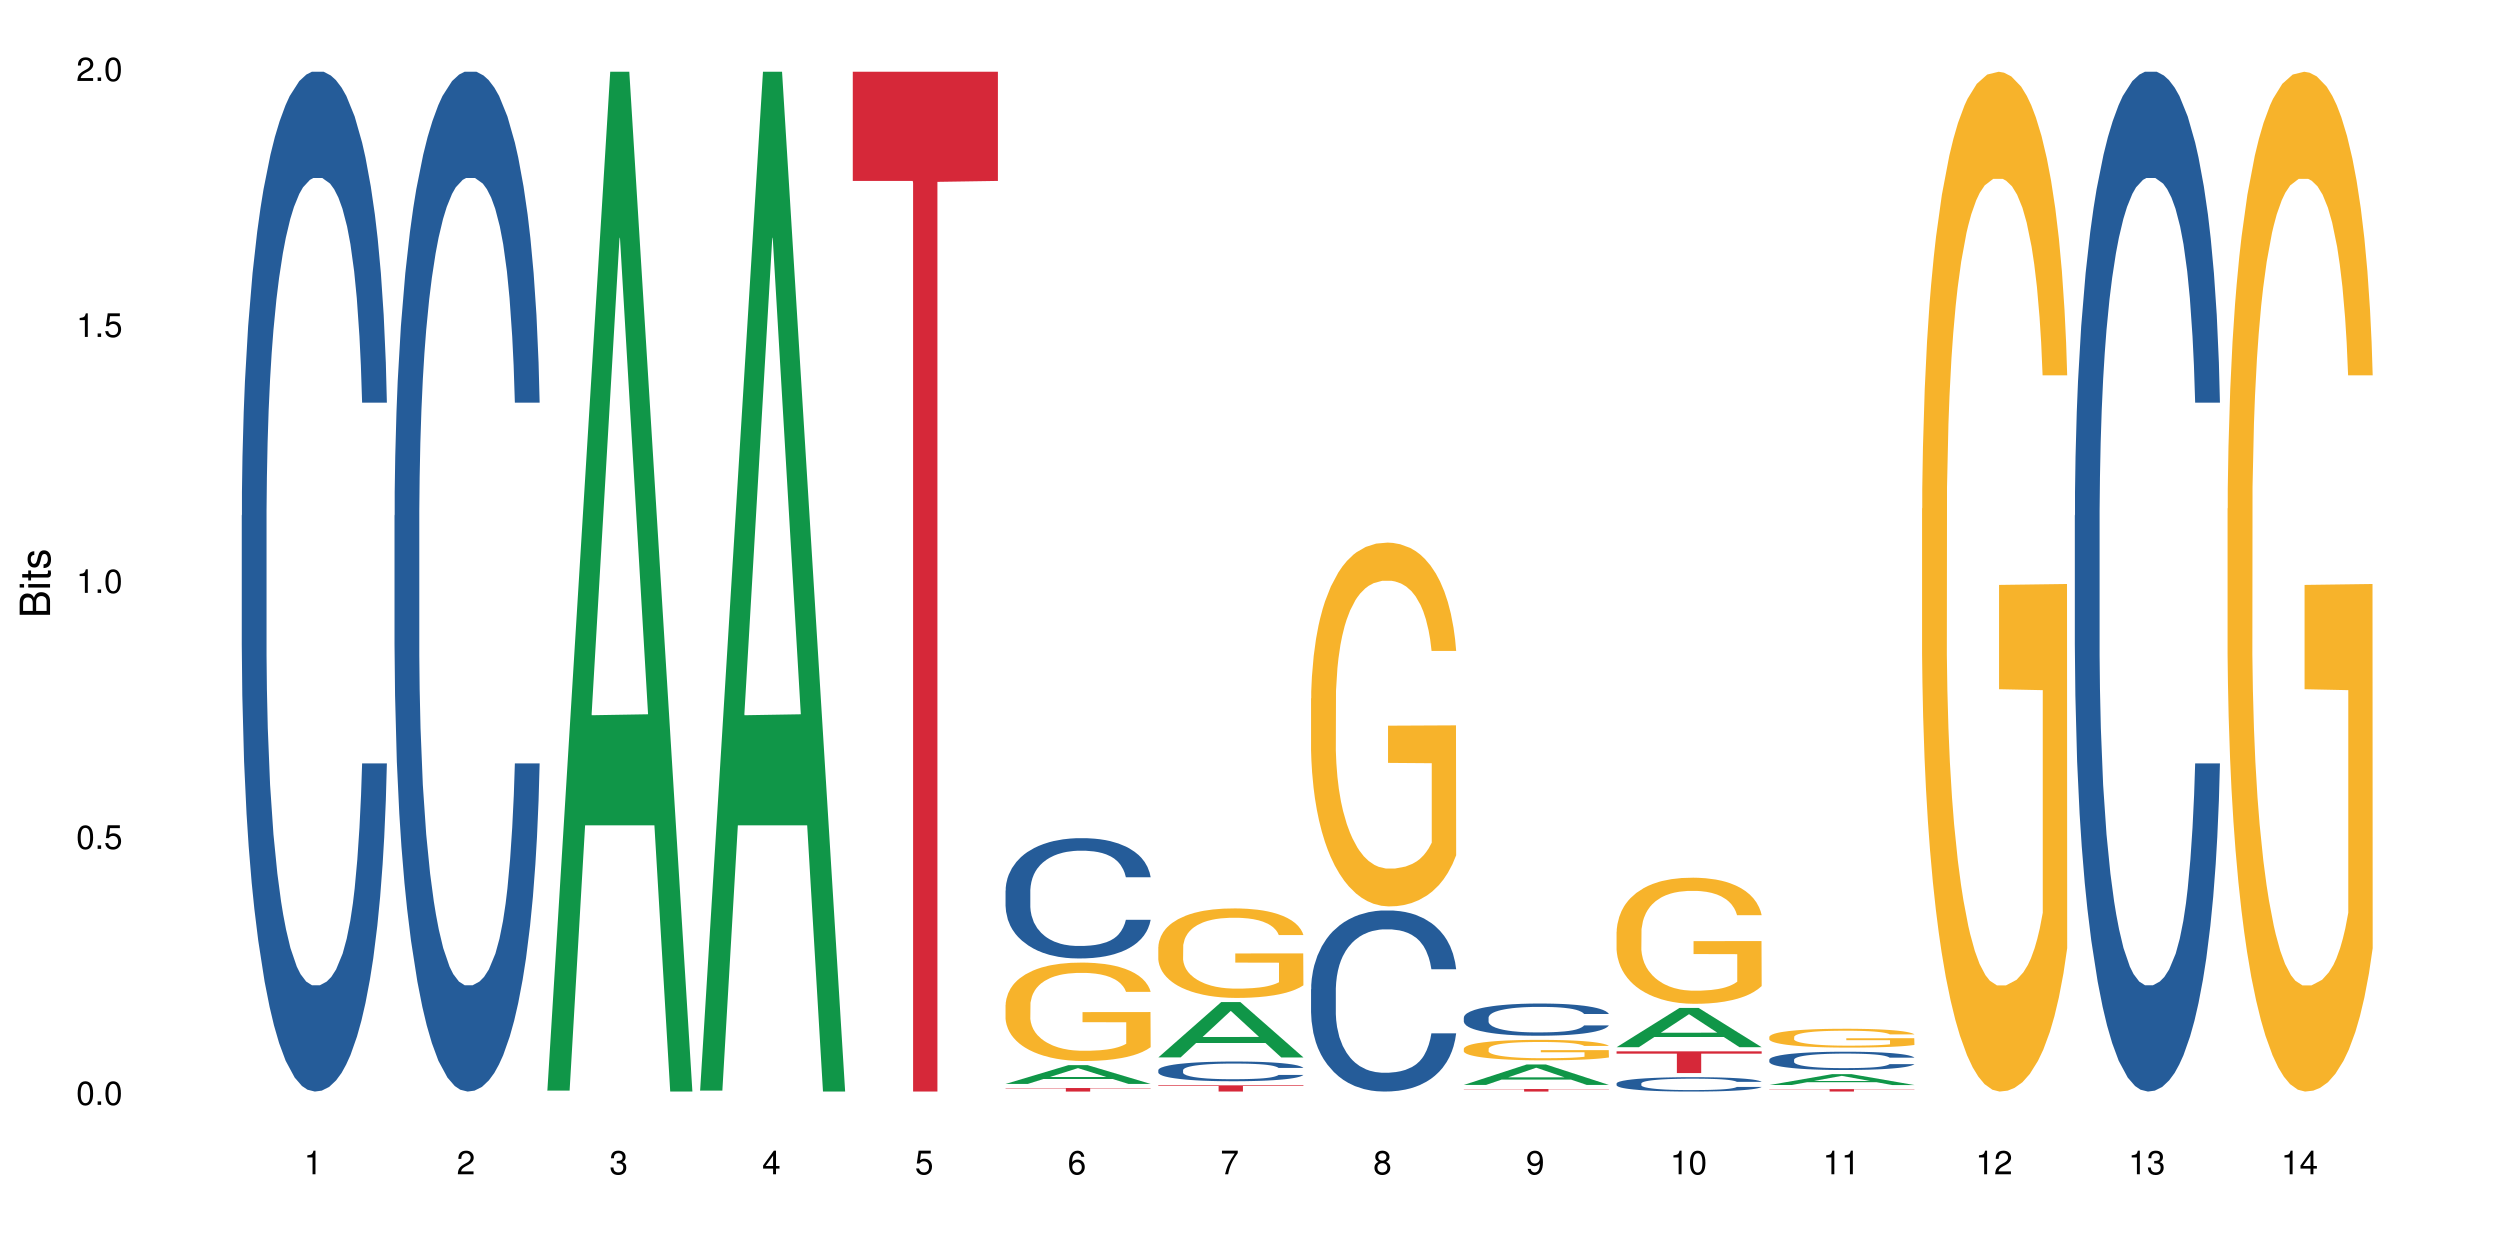 <?xml version="1.0" encoding="UTF-8"?>
<svg xmlns="http://www.w3.org/2000/svg" xmlns:xlink="http://www.w3.org/1999/xlink" width="720pt" height="360pt" viewBox="0 0 720 360" version="1.1">
<defs>
<g>
<symbol overflow="visible" id="glyph0-0">
<path style="stroke:none;" d=""/>
</symbol>
<symbol overflow="visible" id="glyph0-1">
<path style="stroke:none;" d="M 2.641 -6.797 C 2 -6.797 1.422 -6.531 1.078 -6.047 C 0.641 -5.453 0.406 -4.547 0.406 -3.297 C 0.406 -1 1.188 0.219 2.641 0.219 C 4.078 0.219 4.859 -1 4.859 -3.234 C 4.859 -4.562 4.656 -5.438 4.203 -6.047 C 3.844 -6.531 3.281 -6.797 2.641 -6.797 Z M 2.641 -6.047 C 3.547 -6.047 4 -5.125 4 -3.312 C 4 -1.375 3.562 -0.484 2.625 -0.484 C 1.734 -0.484 1.281 -1.422 1.281 -3.281 C 1.281 -5.141 1.734 -6.047 2.641 -6.047 Z M 2.641 -6.047 "/>
</symbol>
<symbol overflow="visible" id="glyph0-2">
<path style="stroke:none;" d="M 1.828 -1 L 0.828 -1 L 0.828 0 L 1.828 0 Z M 1.828 -1 "/>
</symbol>
<symbol overflow="visible" id="glyph0-3">
<path style="stroke:none;" d="M 4.562 -6.797 L 1.062 -6.797 L 0.547 -3.094 L 1.328 -3.094 C 1.719 -3.562 2.047 -3.734 2.578 -3.734 C 3.484 -3.734 4.062 -3.109 4.062 -2.094 C 4.062 -1.125 3.484 -0.531 2.578 -0.531 C 1.828 -0.531 1.375 -0.906 1.188 -1.672 L 0.328 -1.672 C 0.453 -1.109 0.547 -0.844 0.75 -0.594 C 1.125 -0.078 1.828 0.219 2.594 0.219 C 3.969 0.219 4.922 -0.781 4.922 -2.219 C 4.922 -3.562 4.031 -4.484 2.719 -4.484 C 2.25 -4.484 1.859 -4.359 1.469 -4.062 L 1.734 -5.969 L 4.562 -5.969 Z M 4.562 -6.797 "/>
</symbol>
<symbol overflow="visible" id="glyph0-4">
<path style="stroke:none;" d="M 2.484 -4.844 L 2.484 0 L 3.328 0 L 3.328 -6.797 L 2.766 -6.797 C 2.469 -5.75 2.281 -5.609 0.984 -5.453 L 0.984 -4.844 Z M 2.484 -4.844 "/>
</symbol>
<symbol overflow="visible" id="glyph0-5">
<path style="stroke:none;" d="M 4.859 -0.828 L 1.281 -0.828 C 1.359 -1.391 1.672 -1.75 2.5 -2.234 L 3.469 -2.75 C 4.406 -3.266 4.906 -3.969 4.906 -4.812 C 4.906 -5.375 4.672 -5.906 4.266 -6.266 C 3.859 -6.625 3.375 -6.797 2.719 -6.797 C 1.859 -6.797 1.219 -6.5 0.844 -5.922 C 0.609 -5.562 0.5 -5.125 0.484 -4.438 L 1.328 -4.438 C 1.359 -4.906 1.406 -5.188 1.531 -5.406 C 1.75 -5.812 2.188 -6.062 2.703 -6.062 C 3.469 -6.062 4.031 -5.516 4.031 -4.781 C 4.031 -4.25 3.719 -3.797 3.125 -3.438 L 2.234 -2.938 C 0.812 -2.141 0.406 -1.5 0.328 0 L 4.859 0 Z M 4.859 -0.828 "/>
</symbol>
<symbol overflow="visible" id="glyph0-6">
<path style="stroke:none;" d="M 2.125 -3.125 L 2.578 -3.125 C 3.516 -3.125 3.984 -2.703 3.984 -1.891 C 3.984 -1.031 3.469 -0.531 2.578 -0.531 C 1.656 -0.531 1.203 -0.984 1.156 -1.969 L 0.312 -1.969 C 0.344 -1.422 0.438 -1.078 0.609 -0.766 C 0.953 -0.109 1.625 0.219 2.547 0.219 C 3.953 0.219 4.859 -0.609 4.859 -1.906 C 4.859 -2.766 4.516 -3.25 3.703 -3.516 C 4.344 -3.766 4.656 -4.25 4.656 -4.938 C 4.656 -6.109 3.875 -6.797 2.578 -6.797 C 1.203 -6.797 0.484 -6.047 0.453 -4.609 L 1.297 -4.609 C 1.312 -5.016 1.344 -5.25 1.453 -5.453 C 1.641 -5.828 2.062 -6.062 2.594 -6.062 C 3.344 -6.062 3.797 -5.625 3.797 -4.906 C 3.797 -4.422 3.609 -4.141 3.25 -3.984 C 3.016 -3.891 2.719 -3.844 2.125 -3.844 Z M 2.125 -3.125 "/>
</symbol>
<symbol overflow="visible" id="glyph0-7">
<path style="stroke:none;" d="M 3.141 -1.625 L 3.141 0 L 3.984 0 L 3.984 -1.625 L 4.984 -1.625 L 4.984 -2.391 L 3.984 -2.391 L 3.984 -6.797 L 3.359 -6.797 L 0.266 -2.516 L 0.266 -1.625 Z M 3.141 -2.391 L 1 -2.391 L 3.141 -5.359 Z M 3.141 -2.391 "/>
</symbol>
<symbol overflow="visible" id="glyph0-8">
<path style="stroke:none;" d="M 4.781 -5.031 C 4.609 -6.141 3.891 -6.797 2.844 -6.797 C 2.094 -6.797 1.422 -6.438 1.031 -5.828 C 0.609 -5.172 0.406 -4.344 0.406 -3.094 C 0.406 -1.953 0.578 -1.234 0.984 -0.625 C 1.359 -0.078 1.953 0.219 2.703 0.219 C 3.984 0.219 4.922 -0.734 4.922 -2.078 C 4.922 -3.344 4.062 -4.234 2.844 -4.234 C 2.172 -4.234 1.641 -3.969 1.281 -3.469 C 1.281 -5.125 1.828 -6.047 2.797 -6.047 C 3.391 -6.047 3.797 -5.672 3.938 -5.031 Z M 2.734 -3.484 C 3.547 -3.484 4.062 -2.922 4.062 -2 C 4.062 -1.156 3.484 -0.531 2.703 -0.531 C 1.922 -0.531 1.328 -1.188 1.328 -2.047 C 1.328 -2.891 1.906 -3.484 2.734 -3.484 Z M 2.734 -3.484 "/>
</symbol>
<symbol overflow="visible" id="glyph0-9">
<path style="stroke:none;" d="M 4.984 -6.797 L 0.438 -6.797 L 0.438 -5.969 L 4.109 -5.969 C 2.5 -3.656 1.828 -2.234 1.328 0 L 2.219 0 C 2.594 -2.172 3.453 -4.047 4.984 -6.094 Z M 4.984 -6.797 "/>
</symbol>
<symbol overflow="visible" id="glyph0-10">
<path style="stroke:none;" d="M 3.75 -3.578 C 4.453 -4 4.688 -4.344 4.688 -4.984 C 4.688 -6.047 3.844 -6.797 2.641 -6.797 C 1.438 -6.797 0.594 -6.047 0.594 -4.984 C 0.594 -4.359 0.828 -4.016 1.516 -3.578 C 0.734 -3.203 0.359 -2.641 0.359 -1.891 C 0.359 -0.641 1.297 0.219 2.641 0.219 C 3.984 0.219 4.922 -0.641 4.922 -1.875 C 4.922 -2.641 4.531 -3.203 3.75 -3.578 Z M 2.641 -6.047 C 3.359 -6.047 3.812 -5.625 3.812 -4.969 C 3.812 -4.344 3.344 -3.922 2.641 -3.922 C 1.922 -3.922 1.453 -4.344 1.453 -4.984 C 1.453 -5.625 1.922 -6.047 2.641 -6.047 Z M 2.641 -3.203 C 3.484 -3.203 4.062 -2.672 4.062 -1.875 C 4.062 -1.062 3.484 -0.531 2.625 -0.531 C 1.797 -0.531 1.219 -1.078 1.219 -1.875 C 1.219 -2.672 1.797 -3.203 2.641 -3.203 Z M 2.641 -3.203 "/>
</symbol>
<symbol overflow="visible" id="glyph0-11">
<path style="stroke:none;" d="M 0.516 -1.547 C 0.672 -0.438 1.406 0.219 2.438 0.219 C 3.188 0.219 3.859 -0.141 4.266 -0.75 C 4.688 -1.406 4.891 -2.25 4.891 -3.484 C 4.891 -4.625 4.703 -5.359 4.312 -5.953 C 3.938 -6.5 3.344 -6.797 2.594 -6.797 C 1.297 -6.797 0.359 -5.844 0.359 -4.516 C 0.359 -3.25 1.234 -2.344 2.453 -2.344 C 3.094 -2.344 3.562 -2.578 4.016 -3.109 C 4 -1.453 3.469 -0.531 2.5 -0.531 C 1.906 -0.531 1.484 -0.906 1.359 -1.547 Z M 2.578 -6.062 C 3.375 -6.062 3.969 -5.406 3.969 -4.531 C 3.969 -3.688 3.375 -3.094 2.547 -3.094 C 1.734 -3.094 1.234 -3.672 1.234 -4.578 C 1.234 -5.438 1.797 -6.062 2.578 -6.062 Z M 2.578 -6.062 "/>
</symbol>
<symbol overflow="visible" id="glyph1-0">
<path style="stroke:none;" d=""/>
</symbol>
<symbol overflow="visible" id="glyph1-1">
<path style="stroke:none;" d="M 0 -0.953 L 0 -4.891 C 0 -5.719 -0.234 -6.344 -0.734 -6.797 C -1.188 -7.234 -1.812 -7.469 -2.5 -7.469 C -3.547 -7.469 -4.188 -7 -4.625 -5.875 C -4.984 -6.672 -5.641 -7.094 -6.531 -7.094 C -7.156 -7.094 -7.734 -6.859 -8.141 -6.391 C -8.562 -5.938 -8.75 -5.344 -8.75 -4.5 L -8.75 -0.953 Z M -4.984 -2.062 L -7.766 -2.062 L -7.766 -4.219 C -7.766 -4.844 -7.688 -5.203 -7.453 -5.5 C -7.219 -5.812 -6.859 -5.969 -6.375 -5.969 C -5.906 -5.969 -5.531 -5.812 -5.297 -5.5 C -5.062 -5.203 -4.984 -4.844 -4.984 -4.219 Z M -0.984 -2.062 L -4 -2.062 L -4 -4.781 C -4 -5.328 -3.859 -5.688 -3.578 -5.953 C -3.297 -6.219 -2.922 -6.359 -2.484 -6.359 C -2.062 -6.359 -1.688 -6.219 -1.406 -5.953 C -1.109 -5.688 -0.984 -5.328 -0.984 -4.781 Z M -0.984 -2.062 "/>
</symbol>
<symbol overflow="visible" id="glyph1-2">
<path style="stroke:none;" d="M -6.281 -1.797 L -6.281 -0.797 L 0 -0.797 L 0 -1.797 Z M -8.75 -1.797 L -8.75 -0.797 L -7.484 -0.797 L -7.484 -1.797 Z M -8.75 -1.797 "/>
</symbol>
<symbol overflow="visible" id="glyph1-3">
<path style="stroke:none;" d="M -6.281 -3.047 L -6.281 -2.016 L -8.016 -2.016 L -8.016 -1.016 L -6.281 -1.016 L -6.281 -0.172 L -5.469 -0.172 L -5.469 -1.016 L -0.719 -1.016 C -0.078 -1.016 0.281 -1.453 0.281 -2.234 C 0.281 -2.469 0.25 -2.719 0.188 -3.047 L -0.641 -3.047 C -0.609 -2.922 -0.594 -2.766 -0.594 -2.562 C -0.594 -2.141 -0.719 -2.016 -1.156 -2.016 L -5.469 -2.016 L -5.469 -3.047 Z M -6.281 -3.047 "/>
</symbol>
<symbol overflow="visible" id="glyph1-4">
<path style="stroke:none;" d="M -4.531 -5.25 C -5.766 -5.25 -6.469 -4.422 -6.469 -2.969 C -6.469 -1.516 -5.719 -0.562 -4.547 -0.562 C -3.562 -0.562 -3.094 -1.062 -2.734 -2.562 L -2.516 -3.484 C -2.344 -4.188 -2.094 -4.469 -1.625 -4.469 C -1.047 -4.469 -0.641 -3.875 -0.641 -3 C -0.641 -2.453 -0.797 -2 -1.062 -1.75 C -1.25 -1.594 -1.422 -1.531 -1.875 -1.469 L -1.875 -0.406 C -0.422 -0.453 0.281 -1.266 0.281 -2.922 C 0.281 -4.5 -0.5 -5.516 -1.719 -5.516 C -2.656 -5.516 -3.172 -4.984 -3.469 -3.734 L -3.703 -2.766 C -3.891 -1.953 -4.156 -1.609 -4.594 -1.609 C -5.172 -1.609 -5.547 -2.125 -5.547 -2.938 C -5.547 -3.75 -5.203 -4.172 -4.531 -4.203 Z M -4.531 -5.25 "/>
</symbol>
</g>
</defs>
<g id="surface41340">
<rect x="0" y="0" width="720" height="360" style="fill:rgb(100%,100%,100%);fill-opacity:1;stroke:none;"/>
<path style=" stroke:none;fill-rule:nonzero;fill:rgb(14.51%,36.078%,60%);fill-opacity:1;" d="M 69.629 148.457 L 69.68 148.188 L 69.68 141.742 L 69.832 131.543 L 70.191 118.656 L 70.547 109.797 L 71.465 93.957 L 72.738 78.652 L 74.062 66.84 L 75.031 59.859 L 75.898 54.492 L 77.887 44.559 L 79.16 39.457 L 80.535 34.891 L 82.219 30.328 L 83.441 27.645 L 86.195 23.348 L 88.234 21.469 L 89.812 20.664 L 93.227 20.664 L 95.266 21.738 L 96.746 23.078 L 98.375 25.227 L 99.75 27.645 L 102.148 33.551 L 104.289 41.066 L 105.258 45.363 L 106.785 53.684 L 107.957 61.738 L 108.773 68.719 L 109.691 78.652 L 110.504 90.734 L 111.117 104.426 L 111.422 115.969 L 104.289 115.969 L 103.93 105.23 L 103.523 96.91 L 102.758 85.902 L 101.992 78.117 L 100.922 70.332 L 99.957 65.23 L 98.629 60.129 L 97.457 56.906 L 96.234 54.492 L 95.062 52.879 L 92.82 51.27 L 90.219 51.27 L 89.254 51.805 L 87.266 53.953 L 86.195 55.832 L 84.664 59.59 L 83.594 63.082 L 82.32 68.449 L 81.453 73.016 L 80.383 79.996 L 79.617 86.172 L 78.754 95.031 L 78.242 101.742 L 77.785 109.258 L 77.375 118.117 L 77.07 127.516 L 76.867 137.449 L 76.766 147.113 L 76.766 188.727 L 76.867 198.391 L 77.121 209.668 L 77.785 226.043 L 78.754 240.273 L 79.875 251.547 L 80.945 259.602 L 81.555 263.359 L 82.371 267.656 L 83.645 273.027 L 85.48 278.395 L 86.551 280.543 L 88.184 282.691 L 89.863 283.766 L 92.105 283.766 L 94.094 282.691 L 95.418 281.348 L 96.797 279.199 L 98.68 274.637 L 99.852 270.34 L 100.871 265.242 L 101.637 260.141 L 102.148 255.844 L 102.91 247.52 L 103.523 238.395 L 103.98 228.996 L 104.289 219.867 L 111.422 219.867 L 111.117 230.609 L 110.66 241.078 L 110.199 248.863 L 109.484 258.262 L 108.672 266.582 L 107.5 275.98 L 106.531 282.152 L 105.258 288.867 L 104.082 293.969 L 102.809 298.531 L 100.922 303.898 L 99.699 306.586 L 98.375 309 L 96.797 311.148 L 94.809 313.027 L 92.668 314.102 L 90.68 314.371 L 88.539 313.832 L 86.957 312.762 L 84.867 310.344 L 82.27 305.512 L 80.383 300.41 L 78.906 295.309 L 77.633 289.941 L 76.203 282.691 L 74.371 270.879 L 73.25 261.75 L 72.484 254.234 L 71.617 243.762 L 71.004 234.367 L 70.293 219.332 L 69.781 200.27 L 69.629 185.504 Z M 69.629 148.457 "/>
<path style=" stroke:none;fill-rule:nonzero;fill:rgb(14.51%,36.078%,60%);fill-opacity:1;" d="M 113.621 148.457 L 113.672 148.188 L 113.672 141.742 L 113.828 131.543 L 114.184 118.656 L 114.539 109.797 L 115.457 93.957 L 116.73 78.652 L 118.059 66.84 L 119.023 59.859 L 119.891 54.492 L 121.879 44.559 L 123.152 39.457 L 124.531 34.891 L 126.211 30.328 L 127.434 27.645 L 130.188 23.348 L 132.227 21.469 L 133.805 20.664 L 137.223 20.664 L 139.258 21.738 L 140.738 23.078 L 142.367 25.227 L 143.746 27.645 L 146.141 33.551 L 148.281 41.066 L 149.25 45.363 L 150.777 53.684 L 151.949 61.738 L 152.766 68.719 L 153.684 78.652 L 154.5 90.734 L 155.109 104.426 L 155.418 115.969 L 148.281 115.969 L 147.926 105.23 L 147.516 96.91 L 146.75 85.902 L 145.988 78.117 L 144.918 70.332 L 143.949 65.23 L 142.625 60.129 L 141.453 56.906 L 140.227 54.492 L 139.055 52.879 L 136.812 51.27 L 134.215 51.27 L 133.246 51.805 L 131.258 53.953 L 130.188 55.832 L 128.66 59.59 L 127.59 63.082 L 126.312 68.449 L 125.449 73.016 L 124.379 79.996 L 123.613 86.172 L 122.746 95.031 L 122.234 101.742 L 121.777 109.258 L 121.371 118.117 L 121.062 127.516 L 120.859 137.449 L 120.758 147.113 L 120.758 188.727 L 120.859 198.391 L 121.113 209.668 L 121.777 226.043 L 122.746 240.273 L 123.867 251.547 L 124.938 259.602 L 125.551 263.359 L 126.363 267.656 L 127.641 273.027 L 129.473 278.395 L 130.543 280.543 L 132.176 282.691 L 133.855 283.766 L 136.098 283.766 L 138.086 282.691 L 139.414 281.348 L 140.789 279.199 L 142.676 274.637 L 143.848 270.34 L 144.867 265.242 L 145.629 260.141 L 146.141 255.844 L 146.906 247.52 L 147.516 238.395 L 147.977 228.996 L 148.281 219.867 L 155.418 219.867 L 155.109 230.609 L 154.652 241.078 L 154.191 248.863 L 153.48 258.262 L 152.664 266.582 L 151.492 275.98 L 150.523 282.152 L 149.25 288.867 L 148.078 293.969 L 146.805 298.531 L 144.918 303.898 L 143.695 306.586 L 142.367 309 L 140.789 311.148 L 138.801 313.027 L 136.66 314.102 L 134.672 314.371 L 132.531 313.832 L 130.953 312.762 L 128.863 310.344 L 126.262 305.512 L 124.379 300.41 L 122.898 295.309 L 121.625 289.941 L 120.199 282.691 L 118.363 270.879 L 117.242 261.75 L 116.477 254.234 L 115.609 243.762 L 115 234.367 L 114.285 219.332 L 113.777 200.27 L 113.621 185.504 Z M 113.621 148.457 "/>
<path style=" stroke:none;fill-rule:nonzero;fill:rgb(6.275%,58.824%,28.235%);fill-opacity:1;" d="M 157.617 314.094 L 157.66 313.82 L 175.746 20.664 L 181.238 20.664 L 199.41 314.371 L 193.023 314.371 L 188.469 237.703 L 168.512 237.703 L 164.047 314.094 L 157.617 314.094 L 170.43 205.988 L 186.641 205.711 L 178.559 68.648 L 178.469 68.375 L 178.379 69.199 L 170.387 205.711 L 170.43 205.988 Z M 157.617 314.094 "/>
<path style=" stroke:none;fill-rule:nonzero;fill:rgb(6.275%,58.824%,28.235%);fill-opacity:1;" d="M 201.609 314.094 L 201.652 313.82 L 219.738 20.664 L 225.23 20.664 L 243.402 314.371 L 237.02 314.371 L 232.465 237.703 L 212.504 237.703 L 208.039 314.094 L 201.609 314.094 L 214.426 205.988 L 230.633 205.711 L 222.551 68.648 L 222.461 68.375 L 222.371 69.199 L 214.379 205.711 L 214.426 205.988 Z M 201.609 314.094 "/>
<path style=" stroke:none;fill-rule:nonzero;fill:rgb(83.922%,15.686%,22.353%);fill-opacity:1;" d="M 245.602 20.664 L 287.398 20.664 L 287.398 52.102 L 269.977 52.379 L 269.977 314.371 L 262.969 314.371 L 262.969 52.652 L 262.867 52.102 L 245.602 52.102 Z M 245.602 20.664 "/>
<path style=" stroke:none;fill-rule:nonzero;fill:rgb(6.275%,58.824%,28.235%);fill-opacity:1;" d="M 289.598 312.168 L 289.641 312.16 L 307.727 306.754 L 313.219 306.754 L 331.391 312.172 L 325.004 312.172 L 320.449 310.758 L 300.492 310.758 L 296.027 312.168 L 289.598 312.168 L 302.41 310.172 L 318.621 310.168 L 310.539 307.641 L 310.449 307.633 L 310.359 307.648 L 302.367 310.168 L 302.41 310.172 Z M 289.598 312.168 "/>
<path style=" stroke:none;fill-rule:nonzero;fill:rgb(14.51%,36.078%,60%);fill-opacity:1;" d="M 289.598 256.48 L 289.648 256.449 L 289.648 255.688 L 289.801 254.484 L 290.156 252.965 L 290.516 251.922 L 291.43 250.055 L 292.707 248.25 L 294.031 246.855 L 295 246.035 L 295.867 245.398 L 297.852 244.23 L 299.129 243.629 L 300.504 243.09 L 302.184 242.551 L 303.41 242.234 L 306.16 241.727 L 308.199 241.508 L 309.781 241.41 L 313.195 241.41 L 315.234 241.539 L 316.711 241.695 L 318.344 241.949 L 319.719 242.234 L 322.113 242.93 L 324.254 243.816 L 325.223 244.324 L 326.75 245.305 L 327.926 246.254 L 328.738 247.078 L 329.656 248.25 L 330.473 249.676 L 331.086 251.289 L 331.391 252.648 L 324.254 252.648 L 323.898 251.383 L 323.488 250.402 L 322.727 249.105 L 321.961 248.188 L 320.891 247.27 L 319.922 246.668 L 318.598 246.066 L 317.426 245.684 L 316.203 245.398 L 315.027 245.211 L 312.785 245.02 L 310.188 245.02 L 309.219 245.082 L 307.23 245.336 L 306.16 245.559 L 304.633 246 L 303.562 246.414 L 302.289 247.047 L 301.422 247.586 L 300.352 248.406 L 299.586 249.137 L 298.719 250.18 L 298.211 250.973 L 297.75 251.859 L 297.344 252.902 L 297.039 254.012 L 296.832 255.184 L 296.73 256.32 L 296.73 261.23 L 296.832 262.367 L 297.09 263.699 L 297.75 265.629 L 298.719 267.309 L 299.84 268.637 L 300.91 269.586 L 301.523 270.031 L 302.34 270.535 L 303.613 271.168 L 305.449 271.801 L 306.52 272.055 L 308.148 272.309 L 309.832 272.438 L 312.074 272.438 L 314.062 272.309 L 315.387 272.152 L 316.762 271.898 L 318.648 271.359 L 319.82 270.852 L 320.84 270.25 L 321.605 269.648 L 322.113 269.145 L 322.879 268.16 L 323.488 267.086 L 323.949 265.977 L 324.254 264.902 L 331.391 264.902 L 331.086 266.168 L 330.625 267.402 L 330.168 268.32 L 329.453 269.43 L 328.637 270.41 L 327.465 271.52 L 326.496 272.246 L 325.223 273.039 L 324.051 273.641 L 322.777 274.176 L 320.891 274.809 L 319.668 275.125 L 318.344 275.41 L 316.762 275.664 L 314.773 275.887 L 312.633 276.012 L 310.645 276.043 L 308.504 275.98 L 306.926 275.855 L 304.836 275.57 L 302.234 275 L 300.352 274.398 L 298.871 273.797 L 297.598 273.164 L 296.172 272.309 L 294.336 270.918 L 293.215 269.84 L 292.449 268.953 L 291.586 267.719 L 290.973 266.609 L 290.258 264.84 L 289.75 262.59 L 289.598 260.848 Z M 289.598 256.48 "/>
<path style=" stroke:none;fill-rule:nonzero;fill:rgb(96.863%,70.196%,16.863%);fill-opacity:1;" d="M 289.598 289.367 L 289.648 289.34 L 289.648 288.824 L 289.852 287.66 L 290.359 286.055 L 291.023 284.734 L 291.738 283.695 L 292.195 283.152 L 292.961 282.375 L 293.621 281.809 L 295.305 280.641 L 297.445 279.555 L 298.617 279.09 L 299.941 278.648 L 301.828 278.156 L 302.695 277.977 L 305.344 277.562 L 308.352 277.301 L 311.664 277.223 L 313.195 277.25 L 315.285 277.355 L 318.137 277.637 L 319.77 277.898 L 321.043 278.156 L 322.367 278.492 L 324 279.012 L 325.527 279.633 L 326.75 280.254 L 327.977 281.031 L 328.996 281.859 L 329.859 282.766 L 330.625 283.852 L 331.086 284.758 L 331.391 285.664 L 324.305 285.664 L 323.898 284.758 L 323.438 284.059 L 322.676 283.203 L 321.91 282.582 L 321.145 282.09 L 319.719 281.418 L 318.496 281.004 L 316.965 280.641 L 315.488 280.41 L 313.805 280.254 L 312.785 280.203 L 310.086 280.203 L 307.641 280.383 L 306.211 280.59 L 305.191 280.797 L 303.766 281.188 L 302.898 281.496 L 302.391 281.703 L 300.859 282.508 L 299.84 283.23 L 299.281 283.723 L 298.566 284.5 L 298.059 285.199 L 297.496 286.234 L 297.191 287.012 L 296.781 288.773 L 296.73 293.434 L 296.883 294.414 L 297.191 295.477 L 297.598 296.41 L 298.211 297.395 L 298.82 298.145 L 299.891 299.152 L 300.809 299.828 L 301.523 300.266 L 302.898 300.965 L 303.461 301.199 L 304.785 301.664 L 306.16 302.027 L 307.844 302.34 L 309.117 302.492 L 311.156 302.621 L 313.754 302.621 L 316.812 302.469 L 318.75 302.262 L 320.074 302.055 L 320.941 301.871 L 322.012 301.586 L 322.777 301.328 L 323.488 301.043 L 324.355 300.605 L 324.355 294.414 L 311.766 294.391 L 311.766 291.488 L 331.34 291.465 L 331.391 301.586 L 330.32 302.285 L 328.996 302.961 L 327.719 303.477 L 326.395 303.918 L 324.508 304.41 L 322.98 304.719 L 320.637 305.082 L 318.496 305.316 L 316.254 305.473 L 314.266 305.547 L 311.922 305.574 L 309.832 305.523 L 307.59 305.367 L 305.805 305.16 L 304.172 304.902 L 302.543 304.566 L 300.504 304.02 L 299.18 303.582 L 297.801 303.039 L 296.426 302.391 L 295.203 301.691 L 294.387 301.148 L 293.57 300.527 L 292.707 299.75 L 291.891 298.867 L 291.277 298.066 L 290.719 297.16 L 290.309 296.305 L 289.902 295.141 L 289.699 294.207 L 289.598 293.406 Z M 289.598 289.367 "/>
<path style=" stroke:none;fill-rule:nonzero;fill:rgb(83.922%,15.686%,22.353%);fill-opacity:1;" d="M 289.598 313.352 L 331.391 313.352 L 331.391 313.461 L 313.973 313.461 L 313.973 314.371 L 306.965 314.371 L 306.965 313.461 L 289.598 313.461 Z M 289.598 313.352 "/>
<path style=" stroke:none;fill-rule:nonzero;fill:rgb(6.275%,58.824%,28.235%);fill-opacity:1;" d="M 333.59 304.531 L 333.633 304.516 L 351.719 288.586 L 357.211 288.586 L 375.383 304.543 L 369 304.543 L 364.445 300.379 L 344.484 300.379 L 340.02 304.531 L 333.59 304.531 L 346.406 298.656 L 362.613 298.641 L 354.531 291.191 L 354.441 291.176 L 354.352 291.223 L 346.359 298.641 L 346.406 298.656 Z M 333.59 304.531 "/>
<path style=" stroke:none;fill-rule:nonzero;fill:rgb(14.51%,36.078%,60%);fill-opacity:1;" d="M 333.59 308.195 L 333.641 308.188 L 333.641 308.062 L 333.793 307.867 L 334.148 307.617 L 334.508 307.445 L 335.426 307.141 L 336.699 306.844 L 338.023 306.617 L 338.992 306.48 L 339.859 306.379 L 341.848 306.188 L 343.121 306.086 L 344.496 306 L 346.18 305.91 L 347.402 305.859 L 350.152 305.777 L 352.191 305.738 L 353.773 305.723 L 357.188 305.723 L 359.227 305.746 L 360.703 305.77 L 362.336 305.812 L 363.711 305.859 L 366.105 305.973 L 368.246 306.117 L 369.215 306.203 L 370.746 306.363 L 371.918 306.52 L 372.734 306.652 L 373.652 306.844 L 374.465 307.078 L 375.078 307.344 L 375.383 307.566 L 368.246 307.566 L 367.891 307.359 L 367.484 307.199 L 366.719 306.984 L 365.953 306.836 L 364.883 306.684 L 363.914 306.586 L 362.59 306.488 L 361.418 306.426 L 360.195 306.379 L 359.023 306.348 L 356.781 306.316 L 354.18 306.316 L 353.211 306.324 L 351.223 306.367 L 350.152 306.402 L 348.625 306.477 L 347.555 306.543 L 346.281 306.648 L 345.414 306.734 L 344.344 306.871 L 343.578 306.988 L 342.715 307.16 L 342.203 307.289 L 341.746 307.438 L 341.336 307.605 L 341.031 307.789 L 340.828 307.98 L 340.727 308.168 L 340.727 308.973 L 340.828 309.16 L 341.082 309.375 L 341.746 309.691 L 342.715 309.969 L 343.836 310.188 L 344.906 310.34 L 345.516 310.414 L 346.332 310.496 L 347.605 310.602 L 349.441 310.703 L 350.512 310.746 L 352.141 310.789 L 353.824 310.809 L 356.066 310.809 L 358.055 310.789 L 359.379 310.762 L 360.754 310.719 L 362.641 310.633 L 363.812 310.551 L 364.832 310.449 L 365.598 310.352 L 366.105 310.27 L 366.871 310.109 L 367.484 309.93 L 367.941 309.75 L 368.246 309.574 L 375.383 309.574 L 375.078 309.781 L 374.617 309.984 L 374.16 310.133 L 373.445 310.316 L 372.633 310.477 L 371.457 310.656 L 370.492 310.777 L 369.215 310.906 L 368.043 311.004 L 366.77 311.094 L 364.883 311.199 L 363.66 311.25 L 362.336 311.297 L 360.754 311.336 L 358.77 311.375 L 356.629 311.395 L 354.641 311.398 L 352.5 311.391 L 350.918 311.367 L 348.828 311.32 L 346.23 311.23 L 344.344 311.129 L 342.867 311.031 L 341.59 310.93 L 340.164 310.789 L 338.328 310.559 L 337.207 310.383 L 336.445 310.238 L 335.578 310.035 L 334.965 309.855 L 334.254 309.562 L 333.742 309.195 L 333.59 308.91 Z M 333.59 308.195 "/>
<path style=" stroke:none;fill-rule:nonzero;fill:rgb(96.863%,70.196%,16.863%);fill-opacity:1;" d="M 333.59 272.664 L 333.641 272.641 L 333.641 272.168 L 333.844 271.109 L 334.355 269.648 L 335.016 268.449 L 335.73 267.508 L 336.188 267.012 L 336.953 266.305 L 337.617 265.789 L 339.297 264.727 L 341.438 263.738 L 342.609 263.316 L 343.938 262.914 L 345.82 262.469 L 346.688 262.301 L 349.34 261.926 L 352.348 261.691 L 355.66 261.621 L 357.188 261.645 L 359.277 261.738 L 362.133 261.996 L 363.762 262.23 L 365.035 262.469 L 366.363 262.773 L 367.992 263.246 L 369.523 263.809 L 370.746 264.375 L 371.969 265.082 L 372.988 265.836 L 373.855 266.66 L 374.617 267.648 L 375.078 268.473 L 375.383 269.297 L 368.297 269.297 L 367.891 268.473 L 367.434 267.836 L 366.668 267.059 L 365.902 266.496 L 365.141 266.047 L 363.711 265.434 L 362.488 265.059 L 360.961 264.727 L 359.48 264.516 L 357.801 264.375 L 356.781 264.328 L 354.078 264.328 L 351.633 264.492 L 350.207 264.68 L 349.188 264.871 L 347.758 265.223 L 346.891 265.504 L 346.383 265.695 L 344.855 266.422 L 343.836 267.082 L 343.273 267.531 L 342.559 268.238 L 342.051 268.871 L 341.488 269.816 L 341.184 270.52 L 340.777 272.121 L 340.727 276.359 L 340.879 277.258 L 341.184 278.223 L 341.59 279.07 L 342.203 279.965 L 342.816 280.648 L 343.887 281.566 L 344.801 282.176 L 345.516 282.578 L 346.891 283.215 L 347.453 283.426 L 348.777 283.848 L 350.152 284.18 L 351.836 284.461 L 353.109 284.602 L 355.148 284.723 L 357.75 284.723 L 360.805 284.578 L 362.742 284.391 L 364.07 284.203 L 364.934 284.039 L 366.004 283.777 L 366.77 283.543 L 367.484 283.285 L 368.352 282.883 L 368.352 277.258 L 355.762 277.23 L 355.762 274.594 L 375.332 274.57 L 375.383 283.777 L 374.312 284.414 L 372.988 285.027 L 371.715 285.496 L 370.387 285.898 L 368.504 286.344 L 366.973 286.629 L 364.629 286.957 L 362.488 287.168 L 360.246 287.312 L 358.258 287.383 L 355.914 287.406 L 353.824 287.359 L 351.582 287.219 L 349.797 287.027 L 348.168 286.793 L 346.535 286.488 L 344.496 285.992 L 343.172 285.594 L 341.797 285.098 L 340.418 284.508 L 339.195 283.875 L 338.379 283.379 L 337.566 282.812 L 336.699 282.105 L 335.883 281.305 L 335.273 280.578 L 334.711 279.754 L 334.305 278.977 L 333.895 277.914 L 333.691 277.066 L 333.59 276.336 Z M 333.59 272.664 "/>
<path style=" stroke:none;fill-rule:nonzero;fill:rgb(83.922%,15.686%,22.353%);fill-opacity:1;" d="M 333.59 312.578 L 375.383 312.578 L 375.383 312.77 L 357.965 312.773 L 357.965 314.371 L 350.957 314.371 L 350.957 312.773 L 350.855 312.77 L 333.59 312.77 Z M 333.59 312.578 "/>
<path style=" stroke:none;fill-rule:nonzero;fill:rgb(14.51%,36.078%,60%);fill-opacity:1;" d="M 377.582 284.918 L 377.633 284.871 L 377.633 283.727 L 377.785 281.914 L 378.145 279.625 L 378.5 278.055 L 379.418 275.242 L 380.691 272.523 L 382.016 270.43 L 382.984 269.188 L 383.852 268.234 L 385.84 266.473 L 387.113 265.566 L 388.488 264.758 L 390.172 263.945 L 391.395 263.469 L 394.148 262.707 L 396.188 262.375 L 397.766 262.23 L 401.18 262.23 L 403.219 262.422 L 404.699 262.66 L 406.328 263.043 L 407.703 263.469 L 410.102 264.52 L 412.242 265.852 L 413.211 266.617 L 414.738 268.094 L 415.91 269.523 L 416.727 270.762 L 417.645 272.523 L 418.461 274.672 L 419.07 277.102 L 419.375 279.148 L 412.242 279.148 L 411.883 277.242 L 411.477 275.766 L 410.711 273.812 L 409.949 272.43 L 408.879 271.047 L 407.91 270.141 L 406.582 269.238 L 405.41 268.664 L 404.188 268.234 L 403.016 267.949 L 400.773 267.664 L 398.176 267.664 L 397.207 267.758 L 395.219 268.141 L 394.148 268.473 L 392.617 269.141 L 391.547 269.762 L 390.273 270.715 L 389.406 271.523 L 388.336 272.766 L 387.574 273.859 L 386.707 275.434 L 386.195 276.625 L 385.738 277.957 L 385.332 279.531 L 385.023 281.199 L 384.82 282.961 L 384.719 284.68 L 384.719 292.066 L 384.82 293.781 L 385.074 295.785 L 385.738 298.691 L 386.707 301.215 L 387.828 303.219 L 388.898 304.648 L 389.508 305.316 L 390.324 306.078 L 391.598 307.031 L 393.434 307.984 L 394.504 308.367 L 396.137 308.746 L 397.816 308.938 L 400.059 308.938 L 402.047 308.746 L 403.371 308.508 L 404.75 308.129 L 406.633 307.316 L 407.809 306.555 L 408.828 305.648 L 409.59 304.742 L 410.102 303.98 L 410.863 302.504 L 411.477 300.883 L 411.934 299.215 L 412.242 297.594 L 419.375 297.594 L 419.07 299.5 L 418.613 301.359 L 418.152 302.742 L 417.441 304.41 L 416.625 305.887 L 415.453 307.555 L 414.484 308.652 L 413.211 309.844 L 412.039 310.75 L 410.762 311.559 L 408.879 312.512 L 407.652 312.988 L 406.328 313.418 L 404.75 313.797 L 402.762 314.133 L 400.621 314.324 L 398.633 314.371 L 396.492 314.273 L 394.914 314.086 L 392.824 313.656 L 390.223 312.797 L 388.336 311.891 L 386.859 310.988 L 385.586 310.035 L 384.156 308.746 L 382.324 306.648 L 381.203 305.031 L 380.438 303.695 L 379.57 301.836 L 378.961 300.168 L 378.246 297.5 L 377.734 294.117 L 377.582 291.492 Z M 377.582 284.918 "/>
<path style=" stroke:none;fill-rule:nonzero;fill:rgb(96.863%,70.196%,16.863%);fill-opacity:1;" d="M 377.582 201.148 L 377.633 201.051 L 377.633 199.137 L 377.836 194.832 L 378.348 188.898 L 379.012 184.02 L 379.723 180.191 L 380.184 178.18 L 380.945 175.309 L 381.609 173.203 L 383.293 168.898 L 385.434 164.879 L 386.605 163.156 L 387.93 161.531 L 389.816 159.711 L 390.684 159.043 L 393.332 157.512 L 396.34 156.555 L 399.652 156.266 L 401.18 156.363 L 403.27 156.746 L 406.125 157.797 L 407.758 158.754 L 409.031 159.711 L 410.355 160.957 L 411.988 162.871 L 413.516 165.168 L 414.738 167.465 L 415.961 170.336 L 416.98 173.395 L 417.848 176.746 L 418.613 180.766 L 419.07 184.113 L 419.375 187.465 L 412.293 187.465 L 411.883 184.113 L 411.426 181.531 L 410.66 178.371 L 409.898 176.074 L 409.133 174.258 L 407.703 171.77 L 406.48 170.238 L 404.953 168.898 L 403.477 168.039 L 401.793 167.465 L 400.773 167.273 L 398.07 167.273 L 395.625 167.941 L 394.199 168.707 L 393.18 169.473 L 391.754 170.91 L 390.887 172.055 L 390.375 172.82 L 388.848 175.789 L 387.828 178.469 L 387.266 180.285 L 386.555 183.156 L 386.043 185.742 L 385.484 189.57 L 385.176 192.438 L 384.77 198.945 L 384.719 216.172 L 384.871 219.809 L 385.176 223.73 L 385.586 227.176 L 386.195 230.812 L 386.809 233.586 L 387.879 237.32 L 388.797 239.809 L 389.508 241.434 L 390.887 244.02 L 391.445 244.879 L 392.77 246.602 L 394.148 247.941 L 395.828 249.09 L 397.105 249.664 L 399.141 250.141 L 401.742 250.141 L 404.801 249.566 L 406.738 248.801 L 408.062 248.035 L 408.93 247.367 L 410 246.316 L 410.762 245.359 L 411.477 244.305 L 412.344 242.68 L 412.344 219.809 L 399.754 219.711 L 399.754 208.996 L 419.324 208.898 L 419.375 246.316 L 418.305 248.898 L 416.98 251.387 L 415.707 253.301 L 414.383 254.926 L 412.496 256.746 L 410.969 257.895 L 408.621 259.234 L 406.48 260.094 L 404.238 260.668 L 402.25 260.957 L 399.906 261.051 L 397.816 260.859 L 395.574 260.285 L 393.789 259.52 L 392.16 258.562 L 390.527 257.32 L 388.488 255.309 L 387.164 253.684 L 385.789 251.672 L 384.414 249.281 L 383.191 246.699 L 382.375 244.688 L 381.559 242.391 L 380.691 239.52 L 379.875 236.266 L 379.266 233.301 L 378.703 229.949 L 378.297 226.793 L 377.891 222.488 L 377.684 219.043 L 377.582 216.074 Z M 377.582 201.148 "/>
<path style=" stroke:none;fill-rule:nonzero;fill:rgb(6.275%,58.824%,28.235%);fill-opacity:1;" d="M 421.578 312.453 L 421.621 312.449 L 439.703 306.559 L 445.195 306.559 L 463.371 312.461 L 456.984 312.461 L 452.43 310.918 L 432.473 310.918 L 428.008 312.453 L 421.578 312.453 L 434.391 310.281 L 450.602 310.277 L 442.52 307.523 L 442.43 307.516 L 442.34 307.531 L 434.348 310.277 L 434.391 310.281 Z M 421.578 312.453 "/>
<path style=" stroke:none;fill-rule:nonzero;fill:rgb(14.51%,36.078%,60%);fill-opacity:1;" d="M 421.578 293.059 L 421.629 293.047 L 421.629 292.844 L 421.781 292.523 L 422.137 292.117 L 422.492 291.836 L 423.41 291.336 L 424.684 290.852 L 426.012 290.48 L 426.98 290.258 L 427.844 290.09 L 429.832 289.777 L 431.105 289.613 L 432.484 289.473 L 434.164 289.328 L 435.391 289.242 L 438.141 289.105 L 440.18 289.047 L 441.758 289.023 L 445.176 289.023 L 447.215 289.055 L 448.691 289.098 L 450.324 289.164 L 451.699 289.242 L 454.094 289.43 L 456.234 289.664 L 457.203 289.801 L 458.73 290.062 L 459.906 290.32 L 460.719 290.539 L 461.637 290.852 L 462.453 291.234 L 463.062 291.668 L 463.371 292.031 L 456.234 292.031 L 455.879 291.691 L 455.469 291.43 L 454.707 291.082 L 453.941 290.836 L 452.871 290.59 L 451.902 290.43 L 450.578 290.27 L 449.406 290.164 L 448.184 290.09 L 447.008 290.039 L 444.766 289.988 L 442.168 289.988 L 441.199 290.004 L 439.211 290.074 L 438.141 290.133 L 436.613 290.25 L 435.543 290.359 L 434.266 290.531 L 433.402 290.676 L 432.332 290.895 L 431.566 291.09 L 430.699 291.371 L 430.191 291.582 L 429.73 291.82 L 429.324 292.098 L 429.02 292.395 L 428.812 292.711 L 428.711 293.016 L 428.711 294.328 L 428.812 294.633 L 429.07 294.988 L 429.73 295.508 L 430.699 295.957 L 431.82 296.312 L 432.891 296.566 L 433.504 296.684 L 434.32 296.82 L 435.594 296.992 L 437.426 297.16 L 438.496 297.227 L 440.129 297.297 L 441.812 297.328 L 444.055 297.328 L 446.043 297.297 L 447.367 297.254 L 448.742 297.184 L 450.629 297.043 L 451.801 296.906 L 452.82 296.746 L 453.586 296.582 L 454.094 296.449 L 454.859 296.184 L 455.469 295.898 L 455.93 295.602 L 456.234 295.312 L 463.371 295.312 L 463.062 295.652 L 462.605 295.98 L 462.148 296.227 L 461.434 296.523 L 460.617 296.785 L 459.445 297.082 L 458.477 297.277 L 457.203 297.492 L 456.031 297.652 L 454.758 297.797 L 452.871 297.965 L 451.648 298.051 L 450.324 298.125 L 448.742 298.195 L 446.754 298.254 L 444.613 298.289 L 442.625 298.297 L 440.484 298.277 L 438.906 298.246 L 436.816 298.168 L 434.215 298.016 L 432.332 297.855 L 430.852 297.695 L 429.578 297.523 L 428.152 297.297 L 426.316 296.922 L 425.195 296.633 L 424.43 296.398 L 423.562 296.066 L 422.953 295.77 L 422.238 295.297 L 421.73 294.691 L 421.578 294.227 Z M 421.578 293.059 "/>
<path style=" stroke:none;fill-rule:nonzero;fill:rgb(96.863%,70.196%,16.863%);fill-opacity:1;" d="M 421.578 302.004 L 421.629 302 L 421.629 301.891 L 421.832 301.648 L 422.34 301.312 L 423.004 301.039 L 423.719 300.824 L 424.176 300.711 L 424.941 300.547 L 425.602 300.43 L 427.285 300.188 L 429.426 299.961 L 430.598 299.863 L 431.922 299.773 L 433.809 299.668 L 434.676 299.633 L 437.324 299.547 L 440.332 299.492 L 443.645 299.477 L 445.176 299.48 L 447.266 299.504 L 450.117 299.562 L 451.75 299.617 L 453.023 299.668 L 454.348 299.738 L 455.98 299.848 L 457.508 299.977 L 458.73 300.105 L 459.957 300.27 L 460.977 300.441 L 461.84 300.629 L 462.605 300.855 L 463.062 301.043 L 463.371 301.234 L 456.285 301.234 L 455.879 301.043 L 455.418 300.898 L 454.656 300.723 L 453.891 300.59 L 453.125 300.488 L 451.699 300.348 L 450.477 300.262 L 448.945 300.188 L 447.469 300.137 L 445.785 300.105 L 444.766 300.094 L 442.066 300.094 L 439.617 300.133 L 438.191 300.176 L 437.172 300.219 L 435.746 300.301 L 434.879 300.363 L 434.371 300.406 L 432.84 300.574 L 431.82 300.727 L 431.262 300.828 L 430.547 300.992 L 430.035 301.137 L 429.477 301.352 L 429.172 301.512 L 428.762 301.879 L 428.711 302.852 L 428.863 303.055 L 429.172 303.277 L 429.578 303.469 L 430.191 303.676 L 430.801 303.832 L 431.871 304.043 L 432.789 304.18 L 433.504 304.273 L 434.879 304.418 L 435.441 304.469 L 436.766 304.562 L 438.141 304.641 L 439.824 304.703 L 441.098 304.738 L 443.137 304.762 L 445.734 304.762 L 448.793 304.73 L 450.73 304.688 L 452.055 304.645 L 452.922 304.605 L 453.992 304.547 L 454.758 304.492 L 455.469 304.434 L 456.336 304.344 L 456.336 303.055 L 443.746 303.051 L 443.746 302.445 L 463.32 302.441 L 463.371 304.547 L 462.301 304.691 L 460.977 304.832 L 459.699 304.941 L 458.375 305.031 L 456.488 305.137 L 454.961 305.199 L 452.617 305.277 L 450.477 305.324 L 448.234 305.355 L 446.246 305.371 L 443.898 305.379 L 441.812 305.367 L 439.566 305.336 L 437.785 305.293 L 436.152 305.238 L 434.523 305.168 L 432.484 305.055 L 431.16 304.961 L 429.781 304.852 L 428.406 304.715 L 427.184 304.57 L 426.367 304.457 L 425.551 304.328 L 424.684 304.164 L 423.871 303.98 L 423.258 303.816 L 422.699 303.625 L 422.289 303.449 L 421.883 303.207 L 421.68 303.012 L 421.578 302.844 Z M 421.578 302.004 "/>
<path style=" stroke:none;fill-rule:nonzero;fill:rgb(83.922%,15.686%,22.353%);fill-opacity:1;" d="M 421.578 313.641 L 463.371 313.641 L 463.371 313.719 L 445.953 313.719 L 445.953 314.371 L 438.945 314.371 L 438.945 313.719 L 421.578 313.719 Z M 421.578 313.641 "/>
<path style=" stroke:none;fill-rule:nonzero;fill:rgb(6.275%,58.824%,28.235%);fill-opacity:1;" d="M 465.57 301.59 L 465.613 301.582 L 483.699 290.281 L 489.191 290.281 L 507.363 301.602 L 500.977 301.602 L 496.426 298.648 L 476.465 298.648 L 472 301.59 L 465.57 301.59 L 478.383 297.426 L 494.594 297.414 L 486.512 292.129 L 486.422 292.117 L 486.332 292.152 L 478.34 297.414 L 478.383 297.426 Z M 465.57 301.59 "/>
<path style=" stroke:none;fill-rule:nonzero;fill:rgb(14.51%,36.078%,60%);fill-opacity:1;" d="M 465.57 312.031 L 465.621 312.027 L 465.621 311.938 L 465.773 311.793 L 466.129 311.613 L 466.488 311.488 L 467.406 311.262 L 468.68 311.047 L 470.004 310.883 L 470.973 310.781 L 471.84 310.707 L 473.828 310.566 L 475.102 310.496 L 476.477 310.43 L 478.16 310.367 L 479.383 310.328 L 482.133 310.27 L 484.172 310.242 L 485.754 310.23 L 489.168 310.23 L 491.207 310.246 L 492.684 310.266 L 494.316 310.293 L 495.691 310.328 L 498.086 310.41 L 500.227 310.52 L 501.195 310.578 L 502.727 310.695 L 503.898 310.809 L 504.715 310.906 L 505.629 311.047 L 506.445 311.219 L 507.059 311.41 L 507.363 311.574 L 500.227 311.574 L 499.871 311.422 L 499.465 311.305 L 498.699 311.148 L 497.934 311.039 L 496.863 310.93 L 495.895 310.859 L 494.57 310.785 L 493.398 310.742 L 492.176 310.707 L 491.004 310.684 L 488.762 310.66 L 486.16 310.66 L 485.191 310.668 L 483.203 310.699 L 482.133 310.727 L 480.605 310.777 L 479.535 310.828 L 478.262 310.902 L 477.395 310.969 L 476.324 311.066 L 475.559 311.152 L 474.691 311.277 L 474.184 311.375 L 473.727 311.48 L 473.316 311.605 L 473.012 311.738 L 472.809 311.875 L 472.707 312.012 L 472.707 312.598 L 472.809 312.734 L 473.062 312.895 L 473.727 313.125 L 474.691 313.324 L 475.812 313.484 L 476.883 313.598 L 477.496 313.652 L 478.312 313.711 L 479.586 313.789 L 481.422 313.863 L 482.492 313.895 L 484.121 313.926 L 485.805 313.938 L 488.047 313.938 L 490.035 313.926 L 491.359 313.906 L 492.734 313.875 L 494.621 313.809 L 495.793 313.75 L 496.812 313.68 L 497.578 313.605 L 498.086 313.547 L 498.852 313.43 L 499.465 313.301 L 499.922 313.168 L 500.227 313.039 L 507.363 313.039 L 507.059 313.191 L 506.598 313.336 L 506.141 313.445 L 505.426 313.578 L 504.609 313.695 L 503.438 313.828 L 502.469 313.918 L 501.195 314.012 L 500.023 314.082 L 498.75 314.148 L 496.863 314.223 L 495.641 314.262 L 494.316 314.297 L 492.734 314.324 L 490.746 314.352 L 488.605 314.367 L 486.621 314.371 L 484.48 314.363 L 482.898 314.348 L 480.809 314.312 L 478.211 314.246 L 476.324 314.176 L 474.848 314.102 L 473.57 314.027 L 472.145 313.926 L 470.309 313.758 L 469.188 313.629 L 468.426 313.523 L 467.559 313.375 L 466.945 313.242 L 466.23 313.031 L 465.723 312.762 L 465.57 312.555 Z M 465.57 312.031 "/>
<path style=" stroke:none;fill-rule:nonzero;fill:rgb(96.863%,70.196%,16.863%);fill-opacity:1;" d="M 465.57 268.332 L 465.621 268.297 L 465.621 267.637 L 465.824 266.141 L 466.336 264.086 L 466.996 262.395 L 467.711 261.066 L 468.168 260.371 L 468.934 259.375 L 469.598 258.645 L 471.277 257.152 L 473.418 255.758 L 474.59 255.16 L 475.918 254.598 L 477.801 253.965 L 478.668 253.734 L 481.32 253.203 L 484.324 252.871 L 487.641 252.773 L 489.168 252.805 L 491.258 252.938 L 494.113 253.305 L 495.742 253.637 L 497.016 253.965 L 498.344 254.398 L 499.973 255.062 L 501.504 255.859 L 502.727 256.652 L 503.949 257.648 L 504.969 258.711 L 505.836 259.871 L 506.598 261.266 L 507.059 262.426 L 507.363 263.586 L 500.277 263.586 L 499.871 262.426 L 499.414 261.531 L 498.648 260.438 L 497.883 259.641 L 497.117 259.008 L 495.691 258.148 L 494.469 257.617 L 492.941 257.152 L 491.461 256.852 L 489.781 256.652 L 488.762 256.586 L 486.059 256.586 L 483.613 256.82 L 482.184 257.086 L 481.164 257.352 L 479.738 257.848 L 478.871 258.246 L 478.363 258.512 L 476.832 259.539 L 475.812 260.469 L 475.254 261.098 L 474.539 262.094 L 474.031 262.992 L 473.469 264.316 L 473.164 265.312 L 472.758 267.57 L 472.707 273.539 L 472.859 274.801 L 473.164 276.16 L 473.57 277.355 L 474.184 278.617 L 474.797 279.578 L 475.867 280.871 L 476.781 281.734 L 477.496 282.297 L 478.871 283.195 L 479.434 283.492 L 480.758 284.09 L 482.133 284.555 L 483.816 284.953 L 485.09 285.152 L 487.129 285.316 L 489.73 285.316 L 492.785 285.117 L 494.723 284.852 L 496.047 284.59 L 496.914 284.355 L 497.984 283.992 L 498.75 283.66 L 499.465 283.293 L 500.328 282.73 L 500.328 274.801 L 487.742 274.77 L 487.742 271.051 L 507.312 271.02 L 507.363 283.992 L 506.293 284.887 L 504.969 285.75 L 503.695 286.414 L 502.367 286.977 L 500.484 287.605 L 498.953 288.004 L 496.609 288.469 L 494.469 288.77 L 492.227 288.969 L 490.238 289.066 L 487.895 289.102 L 485.805 289.035 L 483.562 288.836 L 481.777 288.57 L 480.148 288.238 L 478.516 287.805 L 476.477 287.109 L 475.152 286.547 L 473.777 285.848 L 472.398 285.02 L 471.176 284.125 L 470.359 283.426 L 469.547 282.629 L 468.68 281.637 L 467.863 280.508 L 467.25 279.48 L 466.691 278.316 L 466.285 277.223 L 465.875 275.73 L 465.672 274.535 L 465.57 273.508 Z M 465.57 268.332 "/>
<path style=" stroke:none;fill-rule:nonzero;fill:rgb(83.922%,15.686%,22.353%);fill-opacity:1;" d="M 465.57 302.781 L 507.363 302.781 L 507.363 303.453 L 489.945 303.457 L 489.945 309.051 L 482.938 309.051 L 482.938 303.465 L 482.836 303.453 L 465.57 303.453 Z M 465.57 302.781 "/>
<path style=" stroke:none;fill-rule:nonzero;fill:rgb(6.275%,58.824%,28.235%);fill-opacity:1;" d="M 509.562 312.488 L 509.609 312.488 L 527.691 309.344 L 533.184 309.344 L 551.355 312.492 L 544.973 312.492 L 540.418 311.672 L 520.457 311.672 L 515.992 312.488 L 509.562 312.488 L 522.379 311.332 L 538.586 311.328 L 530.504 309.859 L 530.414 309.855 L 530.324 309.863 L 522.332 311.328 L 522.379 311.332 Z M 509.562 312.488 "/>
<path style=" stroke:none;fill-rule:nonzero;fill:rgb(14.51%,36.078%,60%);fill-opacity:1;" d="M 509.562 305.188 L 509.613 305.184 L 509.613 305.066 L 509.766 304.883 L 510.125 304.652 L 510.48 304.492 L 511.398 304.211 L 512.672 303.934 L 513.996 303.723 L 514.965 303.598 L 515.832 303.5 L 517.82 303.324 L 519.094 303.23 L 520.469 303.148 L 522.152 303.066 L 523.375 303.02 L 526.129 302.941 L 528.168 302.91 L 529.746 302.895 L 533.16 302.895 L 535.199 302.914 L 536.68 302.938 L 538.309 302.977 L 539.684 303.02 L 542.082 303.125 L 544.223 303.262 L 545.191 303.336 L 546.719 303.488 L 547.891 303.633 L 548.707 303.758 L 549.625 303.934 L 550.441 304.152 L 551.051 304.398 L 551.355 304.605 L 544.223 304.605 L 543.863 304.41 L 543.457 304.262 L 542.691 304.066 L 541.93 303.926 L 540.859 303.785 L 539.891 303.695 L 538.562 303.602 L 537.391 303.543 L 536.168 303.5 L 534.996 303.473 L 532.754 303.441 L 530.152 303.441 L 529.188 303.453 L 527.199 303.492 L 526.129 303.523 L 524.598 303.594 L 523.527 303.656 L 522.254 303.75 L 521.387 303.832 L 520.316 303.957 L 519.555 304.07 L 518.688 304.227 L 518.176 304.348 L 517.719 304.484 L 517.309 304.645 L 517.004 304.812 L 516.801 304.988 L 516.699 305.164 L 516.699 305.91 L 516.801 306.082 L 517.055 306.285 L 517.719 306.578 L 518.688 306.836 L 519.809 307.039 L 520.879 307.184 L 521.488 307.25 L 522.305 307.328 L 523.578 307.422 L 525.414 307.52 L 526.484 307.559 L 528.117 307.598 L 529.797 307.617 L 532.039 307.617 L 534.027 307.598 L 535.352 307.574 L 536.73 307.535 L 538.613 307.453 L 539.789 307.375 L 540.805 307.281 L 541.57 307.191 L 542.082 307.113 L 542.844 306.965 L 543.457 306.801 L 543.914 306.633 L 544.223 306.469 L 551.355 306.469 L 551.051 306.66 L 550.594 306.848 L 550.133 306.988 L 549.422 307.156 L 548.605 307.309 L 547.434 307.477 L 546.465 307.586 L 545.191 307.707 L 544.016 307.797 L 542.742 307.879 L 540.859 307.977 L 539.633 308.023 L 538.309 308.07 L 536.73 308.105 L 534.742 308.141 L 532.602 308.16 L 530.613 308.164 L 528.473 308.156 L 526.891 308.137 L 524.801 308.094 L 522.203 308.008 L 520.316 307.914 L 518.84 307.824 L 517.566 307.727 L 516.137 307.598 L 514.305 307.383 L 513.184 307.219 L 512.418 307.086 L 511.551 306.898 L 510.938 306.73 L 510.227 306.461 L 509.715 306.117 L 509.562 305.852 Z M 509.562 305.188 "/>
<path style=" stroke:none;fill-rule:nonzero;fill:rgb(96.863%,70.196%,16.863%);fill-opacity:1;" d="M 509.562 298.605 L 509.613 298.602 L 509.613 298.504 L 509.816 298.281 L 510.328 297.973 L 510.992 297.719 L 511.703 297.52 L 512.164 297.418 L 512.926 297.266 L 513.59 297.16 L 515.273 296.934 L 517.414 296.727 L 518.586 296.637 L 519.91 296.555 L 521.797 296.457 L 522.66 296.422 L 525.312 296.344 L 528.32 296.293 L 531.633 296.281 L 533.16 296.285 L 535.25 296.305 L 538.105 296.359 L 539.734 296.41 L 541.012 296.457 L 542.336 296.523 L 543.965 296.621 L 545.496 296.742 L 546.719 296.859 L 547.941 297.008 L 548.961 297.168 L 549.828 297.344 L 550.594 297.551 L 551.051 297.723 L 551.355 297.898 L 544.273 297.898 L 543.863 297.723 L 543.406 297.59 L 542.641 297.426 L 541.875 297.309 L 541.113 297.211 L 539.684 297.082 L 538.461 297.004 L 536.934 296.934 L 535.453 296.891 L 533.773 296.859 L 532.754 296.852 L 530.051 296.852 L 527.605 296.887 L 526.18 296.926 L 525.16 296.965 L 523.73 297.039 L 522.867 297.098 L 522.355 297.137 L 520.828 297.293 L 519.809 297.43 L 519.246 297.527 L 518.535 297.676 L 518.023 297.809 L 517.465 298.008 L 517.156 298.156 L 516.75 298.492 L 516.699 299.387 L 516.852 299.574 L 517.156 299.777 L 517.566 299.957 L 518.176 300.145 L 518.789 300.289 L 519.859 300.484 L 520.777 300.613 L 521.488 300.695 L 522.867 300.832 L 523.426 300.875 L 524.75 300.965 L 526.129 301.035 L 527.809 301.094 L 529.082 301.125 L 531.121 301.148 L 533.723 301.148 L 536.781 301.117 L 538.719 301.078 L 540.043 301.039 L 540.91 301.004 L 541.98 300.949 L 542.742 300.898 L 543.457 300.848 L 544.324 300.762 L 544.324 299.574 L 531.734 299.57 L 531.734 299.016 L 551.305 299.008 L 551.355 300.949 L 550.285 301.082 L 548.961 301.215 L 547.688 301.312 L 546.363 301.398 L 544.477 301.492 L 542.945 301.551 L 540.602 301.621 L 538.461 301.664 L 536.219 301.695 L 534.23 301.711 L 531.887 301.715 L 529.797 301.703 L 527.555 301.676 L 525.77 301.637 L 524.141 301.586 L 522.508 301.52 L 520.469 301.418 L 519.145 301.332 L 517.77 301.227 L 516.395 301.105 L 515.168 300.969 L 514.355 300.867 L 513.539 300.746 L 512.672 300.598 L 511.855 300.43 L 511.246 300.273 L 510.684 300.102 L 510.277 299.938 L 509.867 299.715 L 509.664 299.535 L 509.562 299.383 Z M 509.562 298.605 "/>
<path style=" stroke:none;fill-rule:nonzero;fill:rgb(83.922%,15.686%,22.353%);fill-opacity:1;" d="M 509.562 313.672 L 551.355 313.672 L 551.355 313.746 L 533.938 313.746 L 533.938 314.371 L 526.93 314.371 L 526.93 313.75 L 526.828 313.746 L 509.562 313.746 Z M 509.562 313.672 "/>
<path style=" stroke:none;fill-rule:nonzero;fill:rgb(96.863%,70.196%,16.863%);fill-opacity:1;" d="M 553.555 146.461 L 553.609 146.191 L 553.609 140.828 L 553.812 128.758 L 554.32 112.129 L 554.984 98.449 L 555.695 87.719 L 556.156 82.086 L 556.922 74.039 L 557.582 68.141 L 559.266 56.07 L 561.406 44.805 L 562.578 39.977 L 563.902 35.414 L 565.789 30.32 L 566.656 28.441 L 569.305 24.148 L 572.312 21.469 L 575.625 20.664 L 577.156 20.93 L 579.246 22.004 L 582.098 24.953 L 583.73 27.637 L 585.004 30.32 L 586.328 33.805 L 587.961 39.172 L 589.488 45.609 L 590.711 52.047 L 591.934 60.094 L 592.953 68.676 L 593.82 78.062 L 594.586 89.328 L 595.043 98.715 L 595.352 108.105 L 588.266 108.105 L 587.859 98.715 L 587.398 91.477 L 586.633 82.625 L 585.871 76.188 L 585.105 71.09 L 583.68 64.117 L 582.457 59.824 L 580.926 56.07 L 579.449 53.656 L 577.766 52.047 L 576.746 51.508 L 574.047 51.508 L 571.598 53.387 L 570.172 55.531 L 569.152 57.68 L 567.727 61.703 L 566.859 64.922 L 566.348 67.066 L 564.82 75.383 L 563.801 82.891 L 563.242 87.988 L 562.527 96.035 L 562.016 103.277 L 561.457 114.004 L 561.152 122.051 L 560.742 140.293 L 560.691 188.574 L 560.844 198.766 L 561.152 209.762 L 561.559 219.418 L 562.172 229.609 L 562.781 237.391 L 563.852 247.852 L 564.77 254.824 L 565.484 259.383 L 566.859 266.625 L 567.418 269.039 L 568.746 273.867 L 570.121 277.625 L 571.805 280.844 L 573.078 282.453 L 575.117 283.793 L 577.715 283.793 L 580.773 282.184 L 582.711 280.039 L 584.035 277.891 L 584.902 276.016 L 585.973 273.062 L 586.738 270.383 L 587.449 267.43 L 588.316 262.871 L 588.316 198.766 L 575.727 198.496 L 575.727 168.457 L 595.301 168.188 L 595.352 273.062 L 594.281 280.305 L 592.953 287.281 L 591.68 292.645 L 590.355 297.203 L 588.469 302.301 L 586.941 305.52 L 584.598 309.273 L 582.457 311.688 L 580.211 313.297 L 578.227 314.102 L 575.879 314.371 L 573.789 313.836 L 571.547 312.227 L 569.766 310.078 L 568.133 307.398 L 566.504 303.91 L 564.465 298.277 L 563.137 293.719 L 561.762 288.086 L 560.387 281.379 L 559.164 274.137 L 558.348 268.504 L 557.531 262.066 L 556.664 254.02 L 555.852 244.898 L 555.238 236.586 L 554.68 227.195 L 554.27 218.344 L 553.863 206.277 L 553.66 196.621 L 553.555 188.305 Z M 553.555 146.461 "/>
<path style=" stroke:none;fill-rule:nonzero;fill:rgb(14.51%,36.078%,60%);fill-opacity:1;" d="M 597.551 148.457 L 597.602 148.188 L 597.602 141.742 L 597.754 131.543 L 598.109 118.656 L 598.469 109.797 L 599.387 93.957 L 600.66 78.652 L 601.984 66.84 L 602.953 59.859 L 603.82 54.492 L 605.809 44.559 L 607.082 39.457 L 608.457 34.891 L 610.141 30.328 L 611.363 27.645 L 614.113 23.348 L 616.152 21.469 L 617.734 20.664 L 621.148 20.664 L 623.188 21.738 L 624.664 23.078 L 626.297 25.227 L 627.672 27.645 L 630.066 33.551 L 632.207 41.066 L 633.176 45.363 L 634.707 53.684 L 635.879 61.738 L 636.691 68.719 L 637.609 78.652 L 638.426 90.734 L 639.039 104.426 L 639.344 115.969 L 632.207 115.969 L 631.852 105.23 L 631.445 96.91 L 630.68 85.902 L 629.914 78.117 L 628.844 70.332 L 627.875 65.23 L 626.551 60.129 L 625.379 56.906 L 624.156 54.492 L 622.984 52.879 L 620.742 51.27 L 618.141 51.27 L 617.172 51.805 L 615.184 53.953 L 614.113 55.832 L 612.586 59.59 L 611.516 63.082 L 610.242 68.449 L 609.375 73.016 L 608.305 79.996 L 607.539 86.172 L 606.672 95.031 L 606.164 101.742 L 605.703 109.258 L 605.297 118.117 L 604.992 127.516 L 604.789 137.449 L 604.684 147.113 L 604.684 188.727 L 604.789 198.391 L 605.043 209.668 L 605.703 226.043 L 606.672 240.273 L 607.793 251.547 L 608.863 259.602 L 609.477 263.359 L 610.293 267.656 L 611.566 273.027 L 613.402 278.395 L 614.473 280.543 L 616.102 282.691 L 617.785 283.766 L 620.027 283.766 L 622.016 282.691 L 623.34 281.348 L 624.715 279.199 L 626.602 274.637 L 627.773 270.34 L 628.793 265.242 L 629.559 260.141 L 630.066 255.844 L 630.832 247.52 L 631.445 238.395 L 631.902 228.996 L 632.207 219.867 L 639.344 219.867 L 639.039 230.609 L 638.578 241.078 L 638.121 248.863 L 637.406 258.262 L 636.59 266.582 L 635.418 275.98 L 634.449 282.152 L 633.176 288.867 L 632.004 293.969 L 630.73 298.531 L 628.844 303.898 L 627.621 306.586 L 626.297 309 L 624.715 311.148 L 622.727 313.027 L 620.586 314.102 L 618.602 314.371 L 616.461 313.832 L 614.879 312.762 L 612.789 310.344 L 610.191 305.512 L 608.305 300.41 L 606.824 295.309 L 605.551 289.941 L 604.125 282.691 L 602.289 270.879 L 601.168 261.75 L 600.402 254.234 L 599.539 243.762 L 598.926 234.367 L 598.211 219.332 L 597.703 200.27 L 597.551 185.504 Z M 597.551 148.457 "/>
<path style=" stroke:none;fill-rule:nonzero;fill:rgb(96.863%,70.196%,16.863%);fill-opacity:1;" d="M 641.543 146.461 L 641.594 146.191 L 641.594 140.828 L 641.797 128.758 L 642.309 112.129 L 642.969 98.449 L 643.684 87.719 L 644.145 82.086 L 644.906 74.039 L 645.57 68.141 L 647.25 56.07 L 649.391 44.805 L 650.566 39.977 L 651.891 35.414 L 653.777 30.32 L 654.641 28.441 L 657.293 24.148 L 660.301 21.469 L 663.613 20.664 L 665.141 20.93 L 667.23 22.004 L 670.086 24.953 L 671.715 27.637 L 672.992 30.32 L 674.316 33.805 L 675.945 39.172 L 677.477 45.609 L 678.699 52.047 L 679.922 60.094 L 680.941 68.676 L 681.809 78.062 L 682.574 89.328 L 683.031 98.715 L 683.336 108.105 L 676.254 108.105 L 675.844 98.715 L 675.387 91.477 L 674.621 82.625 L 673.855 76.188 L 673.094 71.09 L 671.664 64.117 L 670.441 59.824 L 668.914 56.07 L 667.434 53.656 L 665.754 52.047 L 664.734 51.508 L 662.031 51.508 L 659.586 53.387 L 658.16 55.531 L 657.141 57.68 L 655.711 61.703 L 654.848 64.922 L 654.336 67.066 L 652.809 75.383 L 651.789 82.891 L 651.227 87.988 L 650.516 96.035 L 650.004 103.277 L 649.441 114.004 L 649.137 122.051 L 648.73 140.293 L 648.68 188.574 L 648.832 198.766 L 649.137 209.762 L 649.547 219.418 L 650.156 229.609 L 650.77 237.391 L 651.84 247.852 L 652.758 254.824 L 653.469 259.383 L 654.848 266.625 L 655.406 269.039 L 656.73 273.867 L 658.109 277.625 L 659.789 280.844 L 661.062 282.453 L 663.102 283.793 L 665.703 283.793 L 668.762 282.184 L 670.695 280.039 L 672.023 277.891 L 672.887 276.016 L 673.957 273.062 L 674.723 270.383 L 675.438 267.43 L 676.305 262.871 L 676.305 198.766 L 663.715 198.496 L 663.715 168.457 L 683.285 168.188 L 683.336 273.062 L 682.266 280.305 L 680.941 287.281 L 679.668 292.645 L 678.344 297.203 L 676.457 302.301 L 674.926 305.52 L 672.582 309.273 L 670.441 311.688 L 668.199 313.297 L 666.211 314.102 L 663.867 314.371 L 661.777 313.836 L 659.535 312.227 L 657.75 310.078 L 656.121 307.398 L 654.488 303.91 L 652.449 298.277 L 651.125 293.719 L 649.75 288.086 L 648.371 281.379 L 647.148 274.137 L 646.336 268.504 L 645.52 262.066 L 644.652 254.02 L 643.836 244.898 L 643.227 236.586 L 642.664 227.195 L 642.258 218.344 L 641.848 206.277 L 641.645 196.621 L 641.543 188.305 Z M 641.543 146.461 "/>
<g style="fill:rgb(0%,0%,0%);fill-opacity:1;">
  <use xlink:href="#glyph0-1" x="21.957" y="318.198"/>
  <use xlink:href="#glyph0-2" x="27.291" y="318.198"/>
  <use xlink:href="#glyph0-1" x="29.958" y="318.198"/>
</g>
<g style="fill:rgb(0%,0%,0%);fill-opacity:1;">
  <use xlink:href="#glyph0-1" x="21.957" y="244.476"/>
  <use xlink:href="#glyph0-2" x="27.291" y="244.476"/>
  <use xlink:href="#glyph0-3" x="29.958" y="244.476"/>
</g>
<g style="fill:rgb(0%,0%,0%);fill-opacity:1;">
  <use xlink:href="#glyph0-4" x="21.957" y="170.753"/>
  <use xlink:href="#glyph0-2" x="27.291" y="170.753"/>
  <use xlink:href="#glyph0-1" x="29.958" y="170.753"/>
</g>
<g style="fill:rgb(0%,0%,0%);fill-opacity:1;">
  <use xlink:href="#glyph0-4" x="21.957" y="97.034"/>
  <use xlink:href="#glyph0-2" x="27.291" y="97.034"/>
  <use xlink:href="#glyph0-3" x="29.958" y="97.034"/>
</g>
<g style="fill:rgb(0%,0%,0%);fill-opacity:1;">
  <use xlink:href="#glyph0-5" x="21.957" y="23.312"/>
  <use xlink:href="#glyph0-2" x="27.291" y="23.312"/>
  <use xlink:href="#glyph0-1" x="29.958" y="23.312"/>
</g>
<g style="fill:rgb(0%,0%,0%);fill-opacity:1;">
  <use xlink:href="#glyph0-4" x="87.527" y="338.19"/>
</g>
<g style="fill:rgb(0%,0%,0%);fill-opacity:1;">
  <use xlink:href="#glyph0-5" x="131.52" y="338.19"/>
</g>
<g style="fill:rgb(0%,0%,0%);fill-opacity:1;">
  <use xlink:href="#glyph0-6" x="175.512" y="338.19"/>
</g>
<g style="fill:rgb(0%,0%,0%);fill-opacity:1;">
  <use xlink:href="#glyph0-7" x="219.508" y="338.19"/>
</g>
<g style="fill:rgb(0%,0%,0%);fill-opacity:1;">
  <use xlink:href="#glyph0-3" x="263.5" y="338.19"/>
</g>
<g style="fill:rgb(0%,0%,0%);fill-opacity:1;">
  <use xlink:href="#glyph0-8" x="307.492" y="338.19"/>
</g>
<g style="fill:rgb(0%,0%,0%);fill-opacity:1;">
  <use xlink:href="#glyph0-9" x="351.488" y="338.19"/>
</g>
<g style="fill:rgb(0%,0%,0%);fill-opacity:1;">
  <use xlink:href="#glyph0-10" x="395.48" y="338.19"/>
</g>
<g style="fill:rgb(0%,0%,0%);fill-opacity:1;">
  <use xlink:href="#glyph0-11" x="439.473" y="338.19"/>
</g>
<g style="fill:rgb(0%,0%,0%);fill-opacity:1;">
  <use xlink:href="#glyph0-4" x="480.965" y="338.19"/>
  <use xlink:href="#glyph0-1" x="486.299" y="338.19"/>
</g>
<g style="fill:rgb(0%,0%,0%);fill-opacity:1;">
  <use xlink:href="#glyph0-4" x="524.961" y="338.19"/>
  <use xlink:href="#glyph0-4" x="530.295" y="338.19"/>
</g>
<g style="fill:rgb(0%,0%,0%);fill-opacity:1;">
  <use xlink:href="#glyph0-4" x="568.953" y="338.19"/>
  <use xlink:href="#glyph0-5" x="574.287" y="338.19"/>
</g>
<g style="fill:rgb(0%,0%,0%);fill-opacity:1;">
  <use xlink:href="#glyph0-4" x="612.945" y="338.19"/>
  <use xlink:href="#glyph0-6" x="618.279" y="338.19"/>
</g>
<g style="fill:rgb(0%,0%,0%);fill-opacity:1;">
  <use xlink:href="#glyph0-4" x="656.941" y="338.19"/>
  <use xlink:href="#glyph0-7" x="662.275" y="338.19"/>
</g>
<g style="fill:rgb(0%,0%,0%);fill-opacity:1;">
  <use xlink:href="#glyph1-1" x="14.412" y="178.016"/>
  <use xlink:href="#glyph1-2" x="14.412" y="170.012"/>
  <use xlink:href="#glyph1-3" x="14.412" y="167.348"/>
  <use xlink:href="#glyph1-4" x="14.412" y="164.012"/>
</g>
</g>
</svg>
